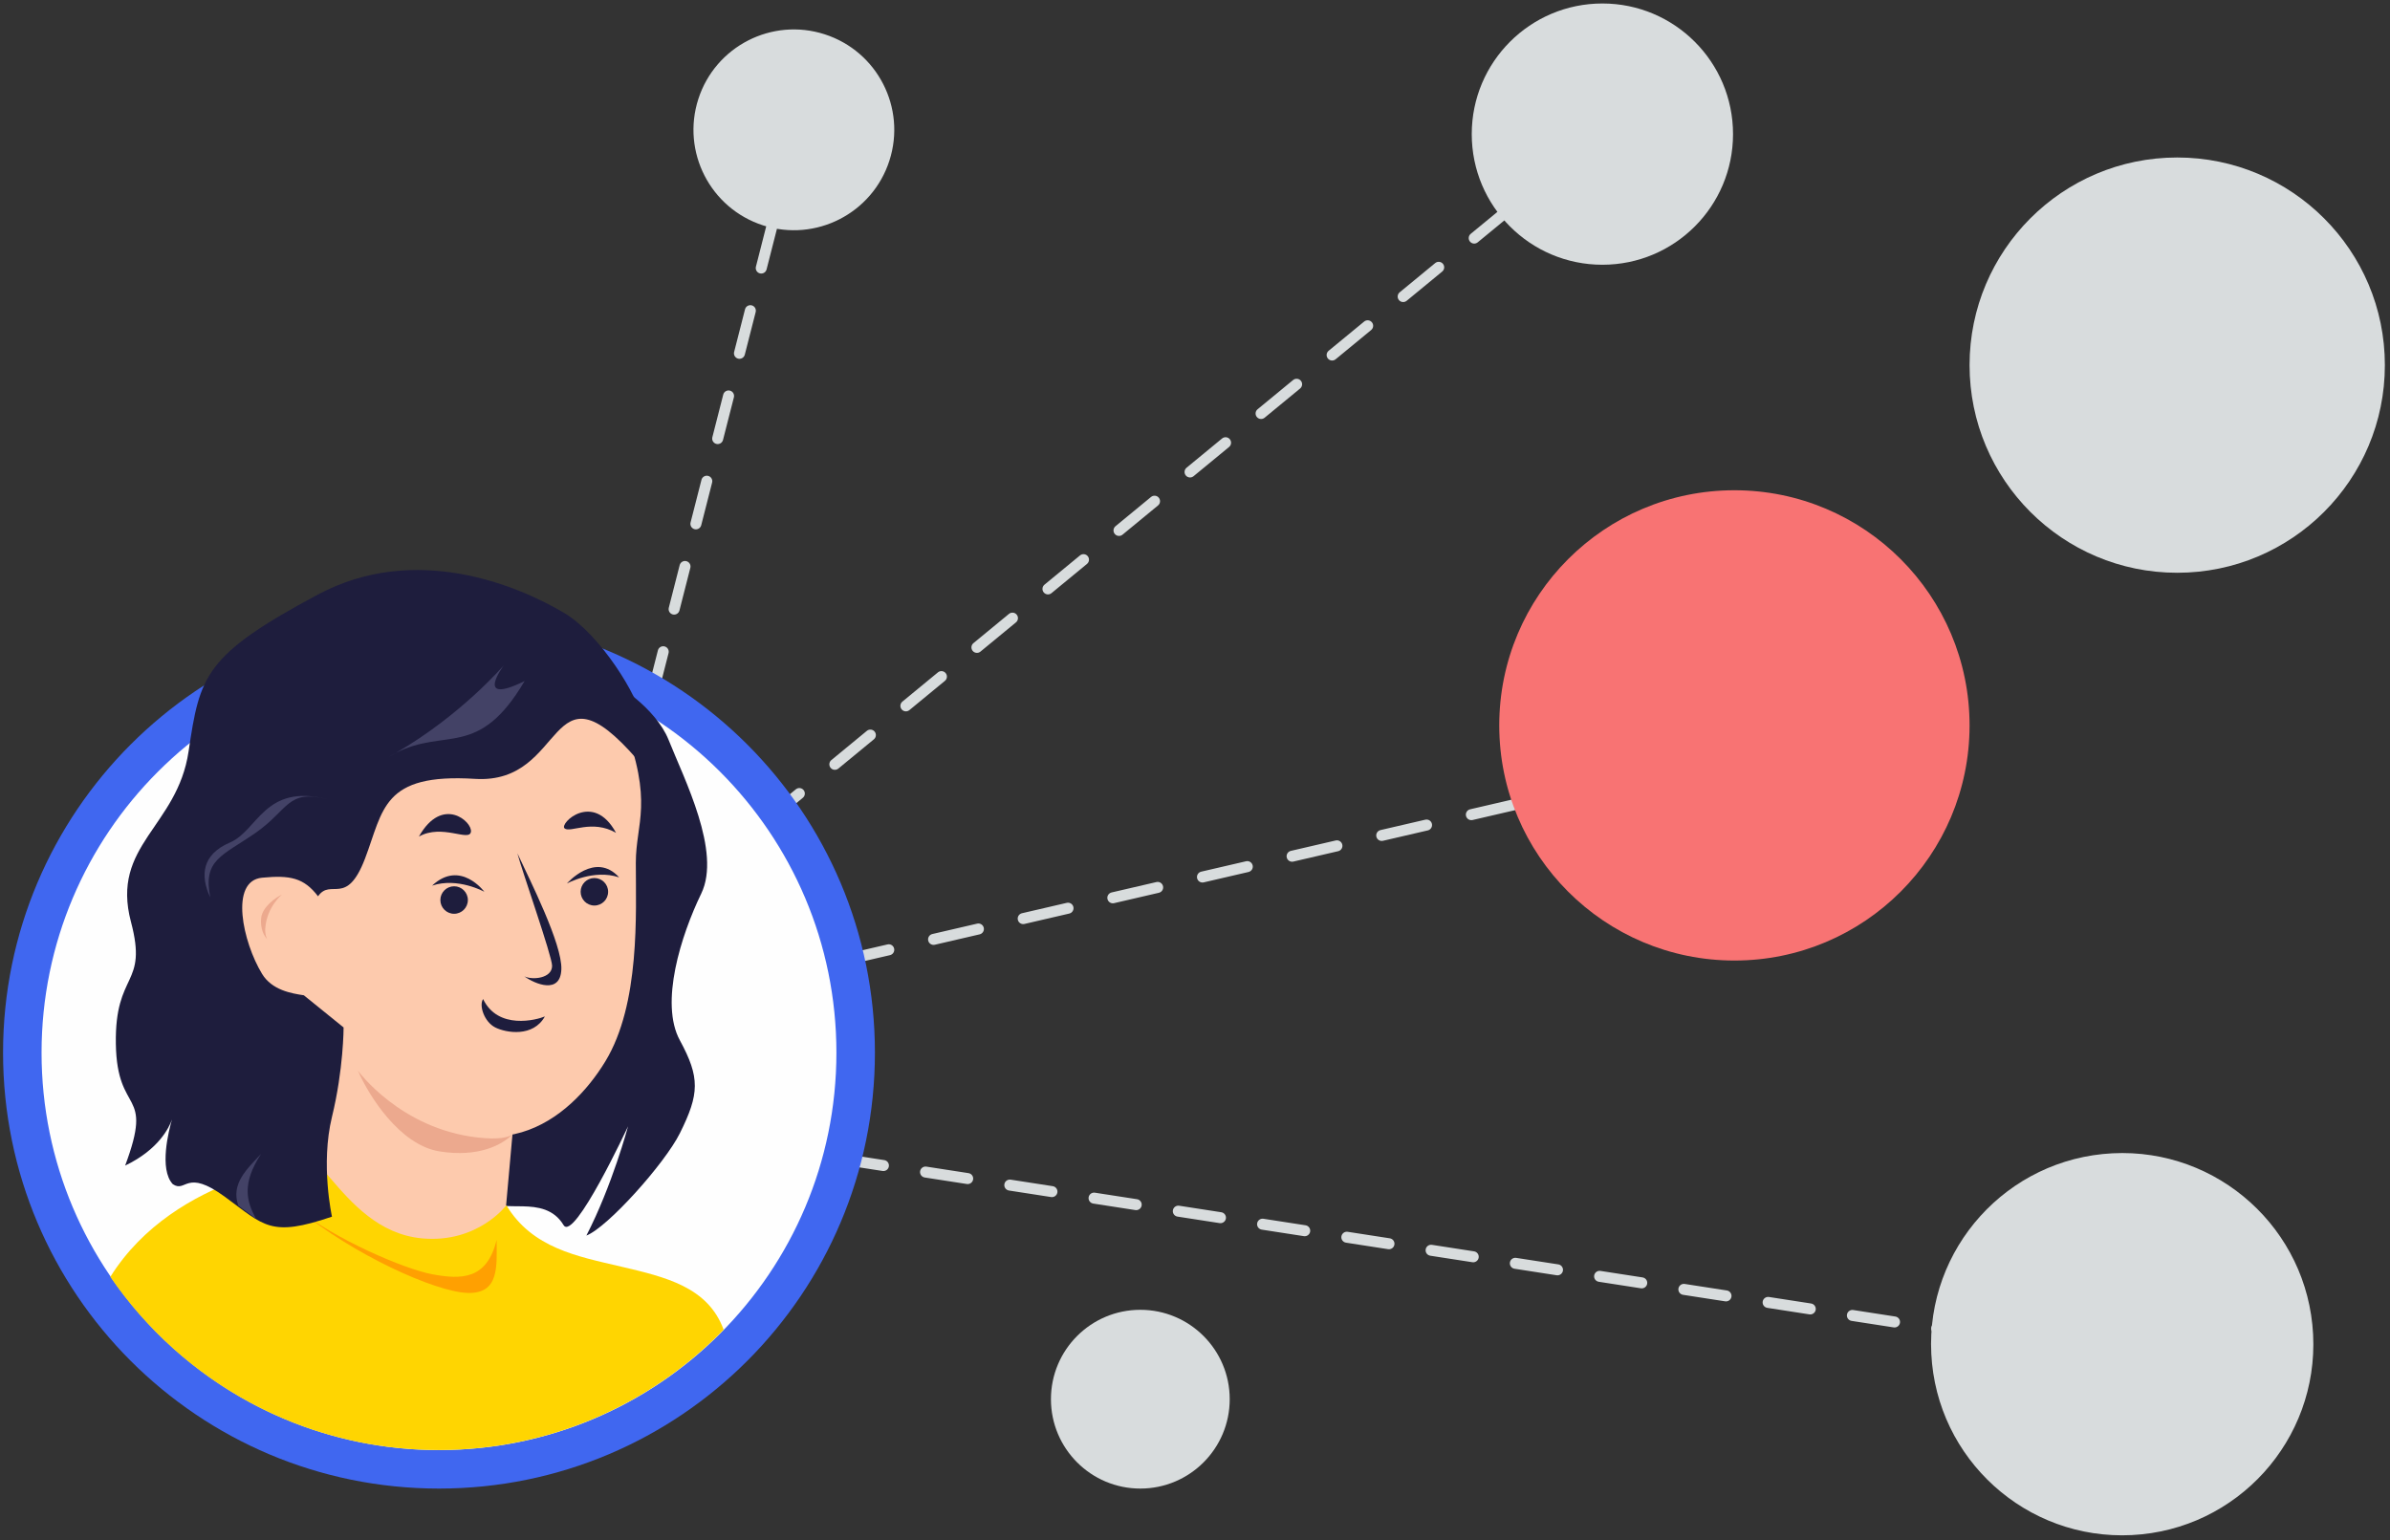 <svg width="450" height="290" viewBox="0 0 450 290" fill="none" xmlns="http://www.w3.org/2000/svg">
<rect x="0" y="0" width="450" height="290" fill="#333333" stroke="none"/>
<g clip-path="url(#clip0)">
<path fill-rule="evenodd" clip-rule="evenodd" d="M148.713 29.399C149.267 29.541 149.601 30.105 149.46 30.659L148.434 34.672C148.293 35.227 147.729 35.561 147.175 35.419C146.621 35.278 146.286 34.714 146.428 34.16L147.453 30.146C147.595 29.592 148.158 29.258 148.713 29.399ZM145.637 41.441C146.191 41.583 146.526 42.147 146.384 42.701L144.334 50.728C144.192 51.282 143.628 51.617 143.074 51.475C142.52 51.334 142.185 50.77 142.327 50.216L144.377 42.188C144.518 41.634 145.082 41.299 145.637 41.441ZM141.536 57.497C142.09 57.639 142.425 58.203 142.283 58.756L140.233 66.784C140.091 67.338 139.527 67.672 138.973 67.531C138.419 67.389 138.084 66.826 138.226 66.272L140.276 58.243C140.418 57.69 140.982 57.355 141.536 57.497ZM137.435 73.553C137.989 73.695 138.323 74.258 138.182 74.812L136.131 82.84C135.99 83.394 135.426 83.728 134.872 83.587C134.318 83.445 133.983 82.881 134.125 82.328L136.175 74.299C136.317 73.746 136.881 73.411 137.435 73.553ZM133.334 89.609C133.888 89.75 134.223 90.314 134.081 90.868L132.031 98.896C131.889 99.45 131.325 99.784 130.771 99.642C130.217 99.501 129.882 98.937 130.023 98.383L132.074 90.355C132.215 89.801 132.779 89.467 133.334 89.609ZM129.233 105.664C129.787 105.806 130.122 106.37 129.98 106.924L127.93 114.952C127.788 115.506 127.224 115.84 126.67 115.698C126.116 115.557 125.781 114.993 125.923 114.439L127.973 106.411C128.115 105.857 128.679 105.523 129.233 105.664ZM125.132 121.72C125.686 121.862 126.02 122.426 125.879 122.98L123.828 131.008C123.687 131.562 123.123 131.896 122.569 131.754C122.015 131.613 121.68 131.049 121.822 130.495L123.872 122.467C124.014 121.913 124.578 121.579 125.132 121.72ZM121.031 137.776C121.585 137.918 121.92 138.482 121.778 139.035L119.727 147.063C119.586 147.618 119.022 147.952 118.468 147.81C117.913 147.668 117.579 147.105 117.72 146.551L119.771 138.523C119.912 137.969 120.476 137.634 121.031 137.776ZM116.93 153.832C117.484 153.974 117.819 154.537 117.677 155.091L116.652 159.105C116.51 159.659 115.946 159.994 115.392 159.852C114.838 159.71 114.503 159.146 114.645 158.592L115.67 154.579C115.812 154.025 116.375 153.69 116.93 153.832Z" fill="#D8DCDD"/>
<path fill-rule="evenodd" clip-rule="evenodd" d="M385.496 253.379C385.409 253.944 384.879 254.331 384.313 254.244L380.348 253.63C379.782 253.543 379.394 253.014 379.482 252.449C379.569 251.883 380.099 251.496 380.664 251.583L384.63 252.197C385.196 252.284 385.584 252.814 385.496 253.379ZM373.598 251.538C373.51 252.103 372.981 252.49 372.415 252.403L364.483 251.176C363.917 251.088 363.53 250.559 363.617 249.993C363.705 249.428 364.234 249.041 364.8 249.129L372.732 250.356C373.298 250.443 373.685 250.973 373.598 251.538ZM357.733 249.083C357.646 249.649 357.117 250.036 356.551 249.948L348.619 248.721C348.053 248.634 347.665 248.104 347.753 247.539C347.84 246.974 348.37 246.586 348.936 246.674L356.867 247.901C357.433 247.989 357.821 248.518 357.733 249.083ZM341.869 246.628C341.781 247.194 341.252 247.581 340.686 247.494L332.754 246.266C332.188 246.179 331.801 245.65 331.888 245.084C331.976 244.519 332.505 244.132 333.071 244.219L341.003 245.447C341.569 245.534 341.956 246.063 341.869 246.628ZM326.004 244.174C325.917 244.739 325.387 245.127 324.822 245.039L316.889 243.812C316.324 243.724 315.937 243.195 316.024 242.63C316.111 242.065 316.641 241.677 317.206 241.765L325.139 242.992C325.704 243.08 326.092 243.609 326.004 244.174ZM310.14 241.719C310.052 242.285 309.523 242.672 308.958 242.585L301.025 241.357C300.46 241.27 300.072 240.74 300.159 240.175C300.247 239.61 300.776 239.223 301.342 239.31L309.274 240.537C309.84 240.625 310.227 241.154 310.14 241.719ZM294.275 239.265C294.188 239.83 293.659 240.217 293.093 240.13L285.161 238.902C284.595 238.815 284.207 238.286 284.295 237.72C284.382 237.155 284.912 236.768 285.477 236.856L293.41 238.083C293.975 238.17 294.363 238.699 294.275 239.265ZM278.411 236.81C278.324 237.375 277.794 237.762 277.228 237.675L269.296 236.447C268.73 236.36 268.343 235.831 268.431 235.266C268.518 234.7 269.047 234.313 269.613 234.4L277.545 235.628C278.111 235.715 278.498 236.245 278.411 236.81ZM262.546 234.355C262.459 234.92 261.93 235.308 261.364 235.22L253.432 233.993C252.866 233.905 252.478 233.376 252.566 232.811C252.653 232.246 253.183 231.858 253.749 231.946L261.68 233.173C262.246 233.261 262.634 233.79 262.546 234.355ZM246.682 231.901C246.594 232.466 246.065 232.853 245.499 232.766L237.567 231.538C237.002 231.451 236.614 230.922 236.701 230.357C236.789 229.791 237.318 229.404 237.884 229.491L245.816 230.719C246.382 230.806 246.769 231.335 246.682 231.901ZM230.818 229.446C230.73 230.011 230.2 230.398 229.635 230.311L221.702 229.084C221.137 228.996 220.75 228.467 220.837 227.902C220.925 227.336 221.454 226.949 222.019 227.037L229.952 228.264C230.517 228.351 230.905 228.881 230.818 229.446ZM214.953 226.992C214.865 227.557 214.336 227.944 213.771 227.856L205.838 226.629C205.273 226.542 204.885 226.012 204.972 225.447C205.06 224.882 205.59 224.494 206.155 224.582L214.087 225.809C214.653 225.897 215.04 226.426 214.953 226.992ZM199.088 224.537C199.001 225.102 198.472 225.489 197.906 225.402L189.974 224.174C189.408 224.087 189.02 223.558 189.108 222.993C189.195 222.427 189.725 222.04 190.291 222.127L198.223 223.355C198.788 223.442 199.176 223.971 199.088 224.537ZM183.224 222.082C183.137 222.647 182.607 223.035 182.041 222.947L174.109 221.72C173.543 221.632 173.156 221.103 173.244 220.538C173.331 219.973 173.86 219.585 174.426 219.673L182.358 220.9C182.924 220.988 183.312 221.517 183.224 222.082ZM167.359 219.627C167.272 220.193 166.743 220.58 166.177 220.493L158.245 219.265C157.679 219.178 157.292 218.648 157.379 218.083C157.466 217.518 157.996 217.131 158.562 217.218L166.494 218.445C167.059 218.533 167.447 219.062 167.359 219.627ZM151.495 217.173C151.407 217.738 150.878 218.125 150.313 218.038L146.346 217.424C145.781 217.337 145.393 216.808 145.481 216.242C145.568 215.677 146.097 215.29 146.663 215.377L150.629 215.991C151.195 216.078 151.582 216.608 151.495 217.173Z" fill="#D8DCDD"/>
<path d="M449.033 68.753C449.033 90.346 431.528 107.851 409.936 107.851C388.343 107.851 370.838 90.346 370.838 68.753C370.838 47.16 388.343 29.655 409.936 29.655C431.528 29.655 449.033 47.16 449.033 68.753Z" fill="#D8DCDD"/>
<path fill-rule="evenodd" clip-rule="evenodd" d="M295.092 30.409C295.455 30.851 295.391 31.504 294.95 31.868L291.605 34.62C291.164 34.984 290.511 34.921 290.147 34.479C289.784 34.038 289.847 33.385 290.289 33.021L293.633 30.268C294.075 29.905 294.728 29.968 295.092 30.409ZM285.06 38.667C285.423 39.108 285.36 39.761 284.918 40.125L278.23 45.63C277.788 45.994 277.135 45.931 276.772 45.489C276.408 45.048 276.471 44.395 276.913 44.031L283.602 38.526C284.043 38.162 284.696 38.225 285.06 38.667ZM271.684 49.677C272.048 50.118 271.984 50.771 271.542 51.135L264.854 56.64C264.412 57.004 263.759 56.941 263.396 56.499C263.032 56.058 263.096 55.405 263.538 55.041L270.225 49.536C270.668 49.172 271.321 49.235 271.684 49.677ZM258.308 60.687C258.672 61.129 258.608 61.781 258.166 62.145L251.478 67.65C251.037 68.014 250.384 67.951 250.02 67.509C249.656 67.068 249.72 66.415 250.162 66.051L256.85 60.546C257.292 60.182 257.945 60.245 258.308 60.687ZM244.933 71.697C245.296 72.139 245.232 72.791 244.791 73.155L238.103 78.66C237.66 79.024 237.007 78.961 236.644 78.519C236.281 78.078 236.344 77.425 236.786 77.061L243.474 71.556C243.916 71.192 244.569 71.255 244.933 71.697ZM231.557 82.707C231.92 83.149 231.857 83.801 231.415 84.165L224.727 89.67C224.285 90.034 223.632 89.971 223.268 89.529C222.905 89.088 222.969 88.435 223.41 88.071L230.098 82.566C230.541 82.202 231.193 82.265 231.557 82.707ZM218.181 93.717C218.545 94.159 218.481 94.812 218.039 95.175L211.351 100.681C210.909 101.044 210.256 100.981 209.893 100.539C209.529 100.098 209.593 99.445 210.035 99.081L216.723 93.576C217.165 93.212 217.818 93.275 218.181 93.717ZM204.806 104.727C205.169 105.169 205.105 105.822 204.663 106.185L197.976 111.691C197.533 112.054 196.88 111.991 196.517 111.549C196.153 111.108 196.217 110.455 196.659 110.091L203.347 104.586C203.789 104.222 204.442 104.285 204.806 104.727ZM191.429 115.737C191.793 116.179 191.73 116.832 191.288 117.195L184.6 122.701C184.158 123.064 183.505 123.001 183.141 122.559C182.778 122.118 182.841 121.465 183.283 121.101L189.971 115.596C190.413 115.232 191.066 115.295 191.429 115.737ZM178.054 126.747C178.417 127.189 178.354 127.842 177.912 128.205L171.224 133.711C170.782 134.074 170.129 134.011 169.766 133.569C169.402 133.128 169.465 132.475 169.908 132.111L176.596 126.606C177.037 126.242 177.69 126.305 178.054 126.747ZM164.678 137.757C165.042 138.199 164.978 138.852 164.536 139.215L157.848 144.721C157.406 145.084 156.753 145.021 156.39 144.58C156.026 144.138 156.09 143.485 156.532 143.121L163.22 137.616C163.662 137.252 164.315 137.315 164.678 137.757ZM151.302 148.767C151.666 149.209 151.602 149.862 151.16 150.225L147.817 152.978C147.374 153.342 146.721 153.279 146.358 152.837C145.994 152.396 146.058 151.743 146.5 151.379L149.844 148.626C150.286 148.262 150.939 148.325 151.302 148.767Z" fill="#D8DCDD"/>
<path fill-rule="evenodd" clip-rule="evenodd" d="M299.141 148.27C299.27 148.827 298.923 149.383 298.365 149.513L294.146 150.492C293.588 150.621 293.032 150.274 292.902 149.717C292.773 149.16 293.12 148.603 293.678 148.474L297.897 147.495C298.455 147.366 299.011 147.713 299.141 148.27ZM286.483 151.206C286.613 151.763 286.265 152.32 285.708 152.449L277.27 154.406C276.712 154.536 276.155 154.189 276.026 153.631C275.897 153.074 276.244 152.518 276.802 152.389L285.24 150.431C285.797 150.302 286.354 150.649 286.483 151.206ZM269.607 155.121C269.737 155.678 269.389 156.234 268.831 156.364L260.394 158.321C259.836 158.45 259.279 158.104 259.15 157.546C259.021 156.989 259.368 156.432 259.925 156.303L268.364 154.346C268.921 154.217 269.478 154.563 269.607 155.121ZM252.731 159.035C252.86 159.592 252.513 160.149 251.955 160.278L243.517 162.235C242.96 162.365 242.403 162.018 242.274 161.461C242.145 160.904 242.492 160.347 243.049 160.218L251.488 158.26C252.045 158.131 252.602 158.478 252.731 159.035ZM235.855 162.95C235.984 163.507 235.637 164.063 235.079 164.193L226.641 166.15C226.083 166.279 225.527 165.933 225.397 165.376C225.268 164.818 225.615 164.262 226.173 164.132L234.611 162.175C235.169 162.046 235.726 162.392 235.855 162.95ZM218.979 166.865C219.108 167.422 218.761 167.978 218.203 168.107L209.765 170.065C209.207 170.194 208.651 169.847 208.521 169.29C208.392 168.733 208.739 168.176 209.297 168.047L217.735 166.09C218.292 165.96 218.85 166.307 218.979 166.865ZM202.102 170.779C202.232 171.336 201.884 171.893 201.327 172.022L192.889 173.979C192.331 174.109 191.774 173.762 191.645 173.205C191.516 172.647 191.863 172.091 192.421 171.962L200.859 170.004C201.416 169.875 201.973 170.222 202.102 170.779ZM185.226 174.694C185.356 175.251 185.008 175.807 184.45 175.937L176.013 177.894C175.455 178.024 174.898 177.677 174.769 177.119C174.64 176.562 174.987 176.006 175.544 175.876L183.983 173.919C184.54 173.79 185.097 174.137 185.226 174.694ZM168.35 178.608C168.479 179.166 168.132 179.722 167.574 179.852L159.136 181.809C158.579 181.938 158.022 181.591 157.892 181.034C157.764 180.477 158.11 179.92 158.668 179.791L167.107 177.834C167.664 177.704 168.221 178.051 168.35 178.608ZM151.474 182.523C151.603 183.08 151.256 183.637 150.698 183.766L142.26 185.724C141.702 185.853 141.146 185.506 141.016 184.949C140.887 184.392 141.234 183.835 141.792 183.706L150.23 181.748C150.788 181.619 151.345 181.966 151.474 182.523ZM134.598 186.438C134.727 186.995 134.38 187.552 133.822 187.681L125.384 189.638C124.826 189.767 124.27 189.42 124.14 188.863C124.011 188.306 124.358 187.749 124.916 187.62L133.354 185.663C133.911 185.534 134.469 185.88 134.598 186.438ZM117.721 190.352C117.851 190.909 117.503 191.466 116.946 191.595L112.727 192.574C112.169 192.703 111.612 192.357 111.483 191.799C111.354 191.242 111.701 190.686 112.259 190.556L116.478 189.577C117.035 189.448 117.592 189.795 117.721 190.352Z" fill="#D8DCDD"/>
<path d="M370.838 136.592C370.838 161.044 351.015 180.868 326.562 180.868C302.109 180.868 282.286 161.044 282.286 136.592C282.286 112.139 302.109 92.315 326.562 92.315C351.015 92.315 370.838 112.139 370.838 136.592Z" fill="#F87373"/>
<path d="M435.522 251.285C436.529 271.136 421.253 288.044 401.402 289.051C381.551 290.058 364.642 274.782 363.635 254.931C362.629 235.08 377.905 218.171 397.756 217.164C417.607 216.158 434.515 231.434 435.522 251.285Z" fill="#D8DCDD"/>
<path d="M231.536 263.465C231.536 272.76 224.001 280.295 214.706 280.295C205.411 280.295 197.876 272.76 197.876 263.465C197.876 254.17 205.411 246.635 214.706 246.635C224.001 246.635 231.536 254.17 231.536 263.465Z" fill="#D8DCDD"/>
<path d="M326.303 25.254C326.303 38.839 315.29 49.852 301.705 49.852C288.12 49.852 277.107 38.839 277.107 25.254C277.107 11.669 288.12 0.656 301.705 0.656C315.29 0.656 326.303 11.669 326.303 25.254Z" fill="#D8DCDD"/>
<path d="M167.462 30.25C164.257 40.185 153.606 45.641 143.671 42.436C133.736 39.232 128.28 28.579 131.485 18.645C134.69 8.71 145.341 3.254 155.276 6.459C165.211 9.664 170.667 20.316 167.462 30.25Z" fill="#D8DCDD"/>
<path d="M0.575 198.216C0.575 243.547 37.324 280.295 82.655 280.295C127.986 280.295 164.734 243.547 164.734 198.216C164.734 152.885 127.986 116.136 82.655 116.136C37.324 116.136 0.575 152.885 0.575 198.216Z" fill="#4067F0"/>
<path d="M7.825 198.216C7.825 239.543 41.328 273.045 82.655 273.045C123.982 273.045 157.484 239.543 157.484 198.216C157.484 156.889 123.982 123.386 82.655 123.386C41.328 123.386 7.825 156.889 7.825 198.216Z" fill="#FEFEFE"/>
<path d="M125.885 139.316C123.51 133.357 115.732 128.331 114.178 128.047C111.845 129.111 111.086 134.251 110.407 134.421C109.729 134.592 90.759 154.356 81.36 164.217C81.36 164.217 88.645 179.537 96.116 193.918C97.557 196.691 90.755 223.063 92.158 225.65C94.013 229.068 102.405 224.551 106.111 230.683C108.082 233.943 118.252 212.082 118.252 212.082C118.252 212.082 115.268 223.242 110.407 232.653C114.396 231.121 125.171 219.084 128.005 213.395C131.708 205.961 131.821 202.91 128.005 195.887C124.188 188.864 128.217 176.135 132.033 168.26C135.85 160.386 128.853 146.765 125.885 139.316Z" fill="#1E1D3D"/>
<path d="M94.478 236.039L96.895 209.084L64.544 192.778L60.128 220.224C62.337 224.345 70.445 233.229 79.508 233.911C88.572 234.593 93.123 238.383 94.478 236.039Z" fill="#FDCAAD"/>
<path d="M119.716 162.483C119.716 154.838 123.117 151.229 117.378 136.153C111.639 121.078 96.122 120.101 84.219 117.043C69.34 113.221 56.189 122.03 47.872 133.181C39.795 144.01 36.979 151.088 38.094 159.722C39.795 172.887 39.157 174.373 44.471 183.292C47.786 188.856 56.587 188.813 56.587 188.813C56.587 188.813 55.779 188.812 72.103 204.101C92.509 223.21 107.388 210.682 113.977 199.854C120.566 189.024 119.716 172.038 119.716 162.483Z" fill="#FDCAAD"/>
<path d="M89.959 214.192C94.094 214.656 95.612 214.105 96.378 213.719C94.624 215.439 90.266 218.019 82.725 216.802C75.183 215.584 69.351 206.148 67.378 201.582C67.378 201.582 75.315 212.552 89.959 214.192Z" fill="#ECA98E"/>
<path d="M49.949 174.796C49.868 175.941 50.191 176.634 50.301 176.841C49.824 176.375 48.93 174.919 49.178 172.828C49.425 170.737 51.886 169.035 53.086 168.445C53.086 168.445 50.237 170.743 49.949 174.796Z" fill="#ECA98E"/>
<path d="M136.252 250.384C133.296 242.337 125.344 240.471 116.922 238.496C108.669 236.559 100.231 235.025 95.342 226.956C95.342 226.956 89.963 234.122 79.524 233.19C71.323 232.457 66.117 226.408 62.228 221.889C61.167 220.656 60.204 219.537 59.305 218.671C59.305 218.671 33.044 220.823 20.771 240.432C34.263 260.125 56.917 273.045 82.588 273.045C103.632 273.045 122.649 264.363 136.252 250.384Z" fill="#FFD501"/>
<path d="M81.432 239.951C76.058 238.969 62.779 233.169 56.291 227.811C66.433 236.187 81.806 243.203 87.951 243.451C94.096 243.7 93.519 238.355 93.507 233.477C91.665 241.036 86.806 240.934 81.432 239.951Z" fill="#FFA001"/>
<path d="M82.913 169.475C82.913 170.905 84.073 172.064 85.503 172.064C86.933 172.064 88.092 170.905 88.092 169.475C88.092 168.045 86.933 166.886 85.503 166.886C84.073 166.886 82.913 168.045 82.913 169.475Z" fill="#1E1D3D"/>
<path d="M109.324 167.921C109.324 169.351 110.483 170.511 111.913 170.511C113.343 170.511 114.502 169.351 114.502 167.921C114.502 166.492 113.343 165.332 111.913 165.332C110.483 165.332 109.324 166.492 109.324 167.921Z" fill="#1E1D3D"/>
<path d="M116.574 165.209C112.054 160.229 106.735 166.368 106.735 166.368C106.735 166.368 111.763 163.586 116.574 165.209Z" fill="#1E1D3D"/>
<path d="M81.36 166.763C86.656 161.782 91.199 167.921 91.199 167.921C91.199 167.921 86.17 165.14 81.36 166.763Z" fill="#1E1D3D"/>
<path d="M115.986 156.82C111.691 148.889 105.237 155.082 106.303 155.984C107.369 156.887 111.459 154.215 115.986 156.82Z" fill="#1E1D3D"/>
<path d="M78.877 157.52C83.272 149.729 88.981 154.718 88.668 156.636C88.356 158.555 83.253 155.071 78.877 157.52Z" fill="#1E1D3D"/>
<path d="M105.695 182.521C105.87 177.753 99.738 165.674 97.413 160.672C98.285 163.982 103.952 180.058 103.952 181.858C103.952 184.245 100.246 184.581 98.721 183.845C100.755 185.316 105.521 187.288 105.695 182.521Z" fill="#1E1D3D"/>
<path d="M90.962 188.118C93.774 193.989 101.058 192.05 102.592 191.392C100.401 195.341 95.33 194.508 93.255 193.47C91.18 192.431 90.143 189.314 90.962 188.118Z" fill="#1E1D3D"/>
<path d="M120.826 135.333C120.258 131.294 113.08 119.494 106.262 115.439C97.326 110.125 78.127 102.196 59.881 111.942C38.391 123.42 37.634 127.255 35.506 141.497C33.379 155.738 20.827 159.125 24.657 173.579C27.9 185.819 21.594 182.802 21.813 196.55C22.032 210.299 29.033 204.834 23.563 219.479C29.909 216.446 31.872 212.248 32.379 210.807C31.796 212.808 29.899 220.155 32.533 222.976C35.085 224.682 34.94 219.916 42.378 225.38C49.817 230.844 50.937 233.03 62.506 229.096C62.506 229.096 60.318 219.26 62.506 210.299C64.694 201.337 64.694 193.469 64.694 193.469L57.209 187.41C54.868 187.056 51.208 186.452 49.336 183.371C45.719 177.42 43.166 165.87 49.336 165.273C54.612 164.763 57.209 165.273 59.881 168.77C62.315 165.273 65.227 170.845 68.728 161.665C72.228 152.485 71.943 145.566 89.446 146.659C106.948 147.752 102.912 123.374 120.004 143.037C123.323 146.854 118.627 136.891 120.826 135.333Z" fill="#1E1D3D"/>
<path d="M49.15 217.285C45.404 223.019 46.5 226.334 48.19 229.49L44.876 227.023C43.423 222.9 46.475 220.151 49.15 217.285Z" fill="#434266"/>
<path d="M74.525 141.775C83.889 136.969 90.109 142.979 98.773 128.243C89.096 133 94.852 125.289 94.852 125.289C94.852 125.289 86.808 134.691 74.525 141.775C74.073 142.007 73.613 142.264 73.146 142.55C73.611 142.295 74.071 142.036 74.525 141.775Z" fill="#434266"/>
<path d="M48.132 156.817C54.411 152.445 54.066 148.552 61.653 150.497C49.793 147.457 48.586 156.383 43.303 158.641C38.02 160.899 37.656 164.85 39.589 168.989C38.163 161.827 41.852 161.189 48.132 156.817Z" fill="#434266"/>
</g>
<defs>
<clipPath id="clip0">
<rect width="450" height="289.628" fill="white"/>
</clipPath>
</defs>
</svg>
